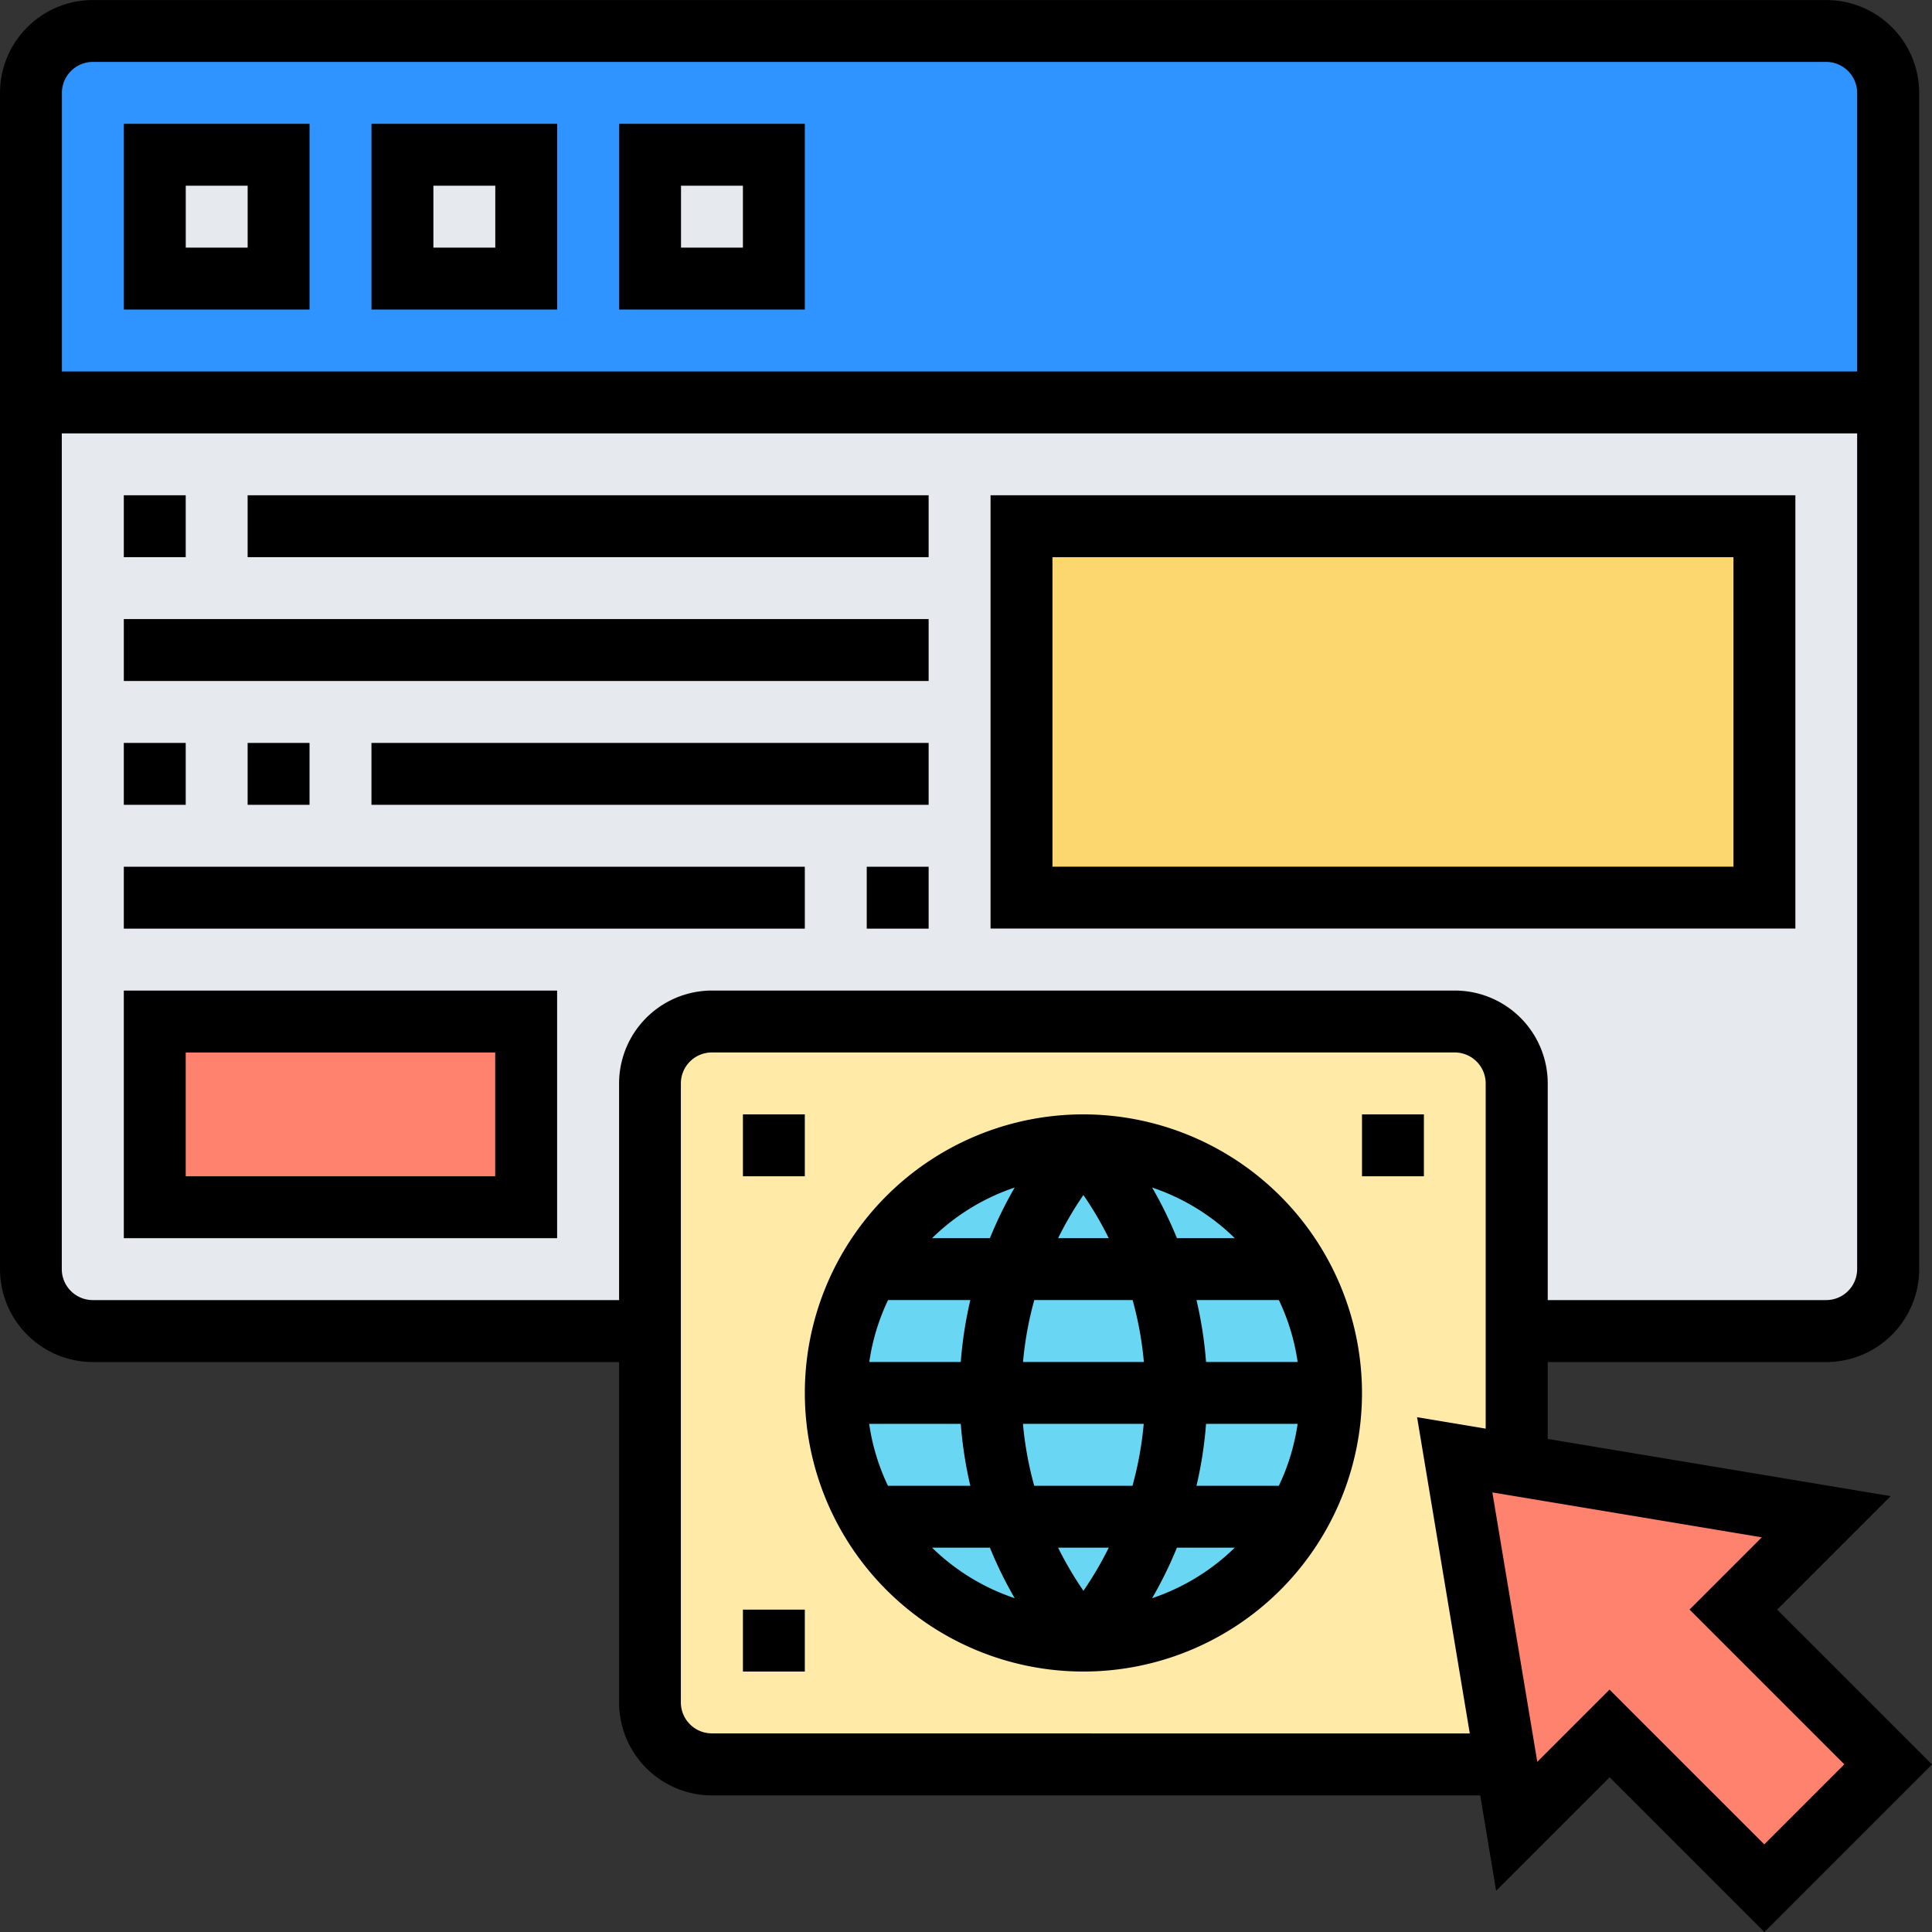<svg xmlns="http://www.w3.org/2000/svg" width="103" height="103" viewBox="0 0 103 103">
  <rect x="0" y="0" width="103" height="103" fill="#333333" stroke="none"/>
  <g id="Grupo_102213" data-name="Grupo 102213" transform="translate(-206.156 -206.156)">
    <g id="Grupo_102208" data-name="Grupo 102208">
      <g id="Grupo_102198" data-name="Grupo 102198">
        <path id="Trazado_163608" data-name="Trazado 163608" d="M306.823,211.107v16.5H207.806v-16.5a3.311,3.311,0,0,1,3.3-3.3h92.415A3.311,3.311,0,0,1,306.823,211.107Z" fill="#2f94ff"/>
      </g>
      <g id="Grupo_102199" data-name="Grupo 102199">
        <path id="Trazado_163609" data-name="Trazado 163609" d="M303.522,277.118H211.107a3.3,3.3,0,0,1-3.3-3.3V227.61h99.017v46.207A3.3,3.3,0,0,1,303.522,277.118Z" fill="#e6e9ed"/>
      </g>
      <g id="Grupo_102200" data-name="Grupo 102200">
        <path id="Trazado_163610" data-name="Trazado 163610" d="M260.615,234.211h39.606v19.8H260.615Z" fill="#fcd770"/>
      </g>
      <g id="Grupo_102201" data-name="Grupo 102201">
        <path id="Trazado_163611" data-name="Trazado 163611" d="M214.407,260.615h19.8v9.9h-19.8Z" fill="#ff826e"/>
      </g>
      <g id="Grupo_102202" data-name="Grupo 102202">
        <path id="Trazado_163612" data-name="Trazado 163612" d="M240.812,214.407h6.6v6.6h-6.6Z" fill="#e6e9ed"/>
      </g>
      <g id="Grupo_102203" data-name="Grupo 102203">
        <path id="Trazado_163613" data-name="Trazado 163613" d="M227.61,214.407h6.6v6.6h-6.6Z" fill="#e6e9ed"/>
      </g>
      <g id="Grupo_102204" data-name="Grupo 102204">
        <path id="Trazado_163614" data-name="Trazado 163614" d="M214.407,214.407h6.6v6.6h-6.6Z" fill="#e6e9ed"/>
      </g>
      <g id="Grupo_102205" data-name="Grupo 102205">
        <path id="Trazado_163615" data-name="Trazado 163615" d="M283.719,260.615H244.112a3.31,3.31,0,0,0-3.3,3.3v33.006a3.31,3.31,0,0,0,3.3,3.3h42.907V263.915A3.31,3.31,0,0,0,283.719,260.615Z" fill="#ffeaa7"/>
      </g>
      <g id="Grupo_102206" data-name="Grupo 102206">
        <circle id="Elipse_5347" data-name="Elipse 5347" cx="13.202" cy="13.202" r="13.202" transform="translate(250.713 267.216)" fill="#69d6f4"/>
      </g>
      <g id="Grupo_102207" data-name="Grupo 102207">
        <path id="Trazado_163616" data-name="Trazado 163616" d="M287.019,284.263l16.5,2.756-4.951,4.951,8.252,8.251-6.6,6.6-8.251-8.252-4.951,4.951-.544-3.3-2.756-16.5Z" fill="#ff826e"/>
      </g>
    </g>
    <g id="Grupo_102209" data-name="Grupo 102209">
      <path id="Trazado_163617" data-name="Trazado 163617" d="M263.915,265.566a14.852,14.852,0,1,0,14.853,14.852A14.871,14.871,0,0,0,263.915,265.566Zm-2.622,19.8a18.529,18.529,0,0,1-.6-3.3h6.438a18.53,18.53,0,0,1-.6,3.3Zm3.974,3.3a18.716,18.716,0,0,1-1.35,2.3,18.709,18.709,0,0,1-1.351-2.3Zm-4.571-9.9a18.545,18.545,0,0,1,.6-3.3h5.243a18.546,18.546,0,0,1,.6,3.3Zm1.87-6.6a18.649,18.649,0,0,1,1.349-2.3,18.275,18.275,0,0,1,1.35,2.3Zm-3.636,0h-3.084a11.551,11.551,0,0,1,4.406-2.7A21.81,21.81,0,0,0,258.93,272.167Zm-1.043,3.3a21.678,21.678,0,0,0-.51,3.3H252.5a11.45,11.45,0,0,1,1-3.3Zm-.51,6.6a21.678,21.678,0,0,0,.51,3.3h-4.393a11.431,11.431,0,0,1-1-3.3Zm1.553,6.6a21.863,21.863,0,0,0,1.322,2.694,11.546,11.546,0,0,1-4.406-2.694Zm9.971,0h3.084a11.561,11.561,0,0,1-4.406,2.694,21.863,21.863,0,0,0,1.322-2.694Zm1.043-3.3a21.678,21.678,0,0,0,.51-3.3h4.881a11.432,11.432,0,0,1-1,3.3Zm.51-6.6a21.678,21.678,0,0,0-.51-3.3h4.393a11.451,11.451,0,0,1,1,3.3Zm-1.553-6.6a21.81,21.81,0,0,0-1.322-2.7,11.536,11.536,0,0,1,4.406,2.7Z"/>
      <path id="Trazado_163618" data-name="Trazado 163618" d="M300.9,291.97l6.051-6.051L288.67,282.87v-4.1h14.852a4.957,4.957,0,0,0,4.951-4.951v-62.71a4.957,4.957,0,0,0-4.951-4.951H211.107a4.957,4.957,0,0,0-4.951,4.951v62.71a4.957,4.957,0,0,0,4.951,4.951h28.054v18.153a4.958,4.958,0,0,0,4.951,4.951h40.96l.847,5.084,6.051-6.051,8.251,8.251,8.935-8.935Zm-89.8-82.513h92.415a1.653,1.653,0,0,1,1.65,1.65v14.852H209.457V211.107A1.653,1.653,0,0,1,211.107,209.457Zm0,66.01a1.653,1.653,0,0,1-1.65-1.65V229.26h95.715v44.557a1.653,1.653,0,0,1-1.65,1.65H288.67V263.915a4.957,4.957,0,0,0-4.951-4.95H244.112a4.957,4.957,0,0,0-4.951,4.95v11.552Zm33.005,23.1a1.653,1.653,0,0,1-1.65-1.65V263.915a1.653,1.653,0,0,1,1.65-1.65h39.607a1.653,1.653,0,0,1,1.65,1.65v18.406l-3.657-.609,2.809,16.859Zm47.858-2.333-3.85,3.85-2.395-14.363,14.363,2.395-3.85,3.85,8.251,8.251-4.268,4.268Z"/>
      <path id="Trazado_163619" data-name="Trazado 163619" d="M222.659,212.757h-9.9v9.9h9.9Zm-3.3,6.6h-3.3v-3.3h3.3Z"/>
      <path id="Trazado_163620" data-name="Trazado 163620" d="M235.861,212.757h-9.9v9.9h9.9Zm-3.3,6.6h-3.3v-3.3h3.3Z"/>
      <path id="Trazado_163621" data-name="Trazado 163621" d="M249.063,212.757h-9.9v9.9h9.9Zm-3.3,6.6h-3.3v-3.3h3.3Z"/>
      <path id="Trazado_163622" data-name="Trazado 163622" d="M301.872,232.56H258.965v23.1h42.907Zm-3.3,19.8H262.265v-16.5h36.306Z"/>
      <path id="Trazado_163623" data-name="Trazado 163623" d="M212.757,232.56h3.3v3.3h-3.3Z"/>
      <path id="Trazado_163624" data-name="Trazado 163624" d="M219.358,232.56h36.306v3.3H219.358Z"/>
      <path id="Trazado_163625" data-name="Trazado 163625" d="M212.757,239.161h42.907v3.3H212.757Z"/>
      <path id="Trazado_163626" data-name="Trazado 163626" d="M212.757,245.763h3.3v3.3h-3.3Z"/>
      <path id="Trazado_163627" data-name="Trazado 163627" d="M219.358,245.763h3.3v3.3h-3.3Z"/>
      <path id="Trazado_163628" data-name="Trazado 163628" d="M225.959,245.763h29.705v3.3H225.959Z"/>
      <path id="Trazado_163629" data-name="Trazado 163629" d="M252.364,252.364h3.3v3.3h-3.3Z"/>
      <path id="Trazado_163630" data-name="Trazado 163630" d="M212.757,252.364h36.306v3.3H212.757Z"/>
      <path id="Trazado_163631" data-name="Trazado 163631" d="M212.757,272.167h23.1v-13.2h-23.1Zm3.3-9.9h16.5v6.6h-16.5Z"/>
      <path id="Trazado_163632" data-name="Trazado 163632" d="M245.763,265.566h3.3v3.3h-3.3Z"/>
      <path id="Trazado_163633" data-name="Trazado 163633" d="M278.768,265.566h3.3v3.3h-3.3Z"/>
      <path id="Trazado_163634" data-name="Trazado 163634" d="M245.763,291.97h3.3v3.3h-3.3Z"/>
    </g>
  </g>
</svg>
